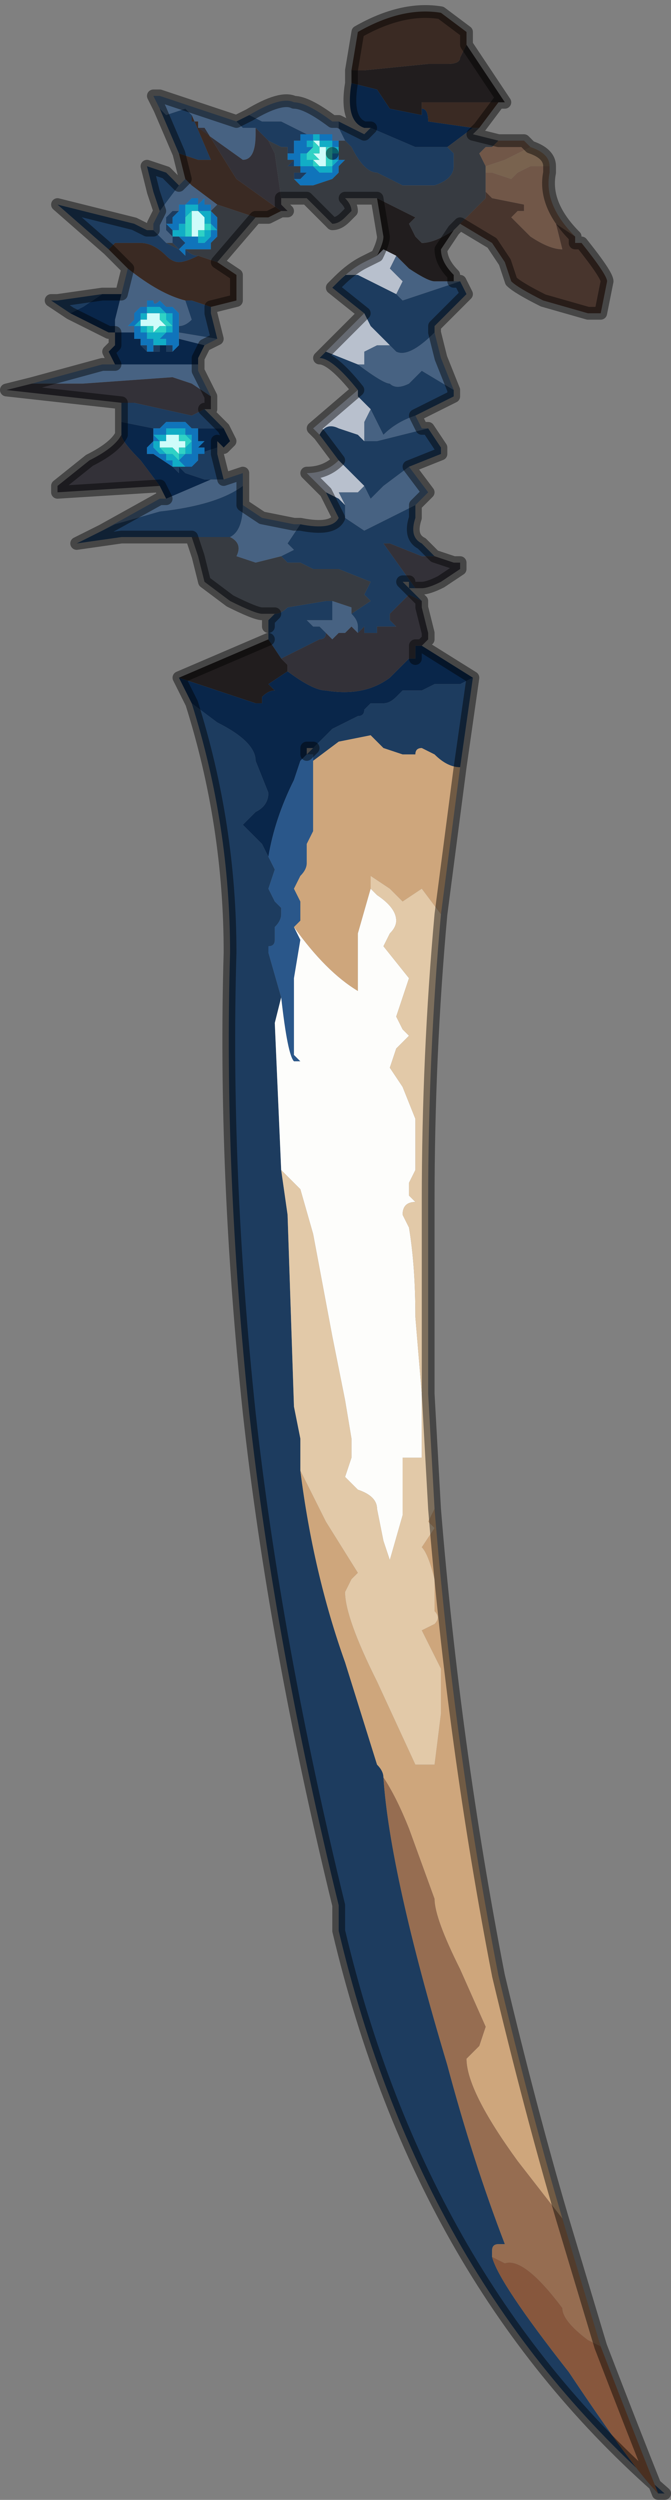 <?xml version="1.0" encoding="UTF-8" standalone="no"?>
<svg xmlns:xlink="http://www.w3.org/1999/xlink" height="19.55px" width="5.25px" xmlns="http://www.w3.org/2000/svg">
  <rect width="100%" height="100%" fill="#808080" stroke="none"/>
  <g transform="matrix(1.0, 0.0, 0.0, 1.0, 3.6, 11.2)">
    <path d="M-0.9 -10.1 L-0.95 -10.1 -0.95 -10.1 -1.0 -10.1 -1.0 -10.15 -1.05 -10.15 -1.05 -10.15 -1.1 -10.15 -1.1 -10.15 -1.15 -10.15 -1.15 -10.15 -1.15 -10.15 -1.2 -10.15 -1.4 -10.25 -1.55 -10.25 -1.65 -10.3 Q-1.4 -10.45 -1.3 -10.4 -1.2 -10.4 -1.0 -10.25 L-0.95 -10.25 -0.95 -10.2 -0.9 -10.1 M-0.2 -8.6 L-0.15 -8.4 -0.05 -8.15 -0.3 -8.3 -0.4 -8.2 Q-0.5 -8.15 -0.55 -8.2 -0.6 -8.2 -0.8 -8.35 L-0.75 -8.35 -0.75 -8.45 -0.65 -8.5 -0.55 -8.5 -0.5 -8.45 Q-0.4 -8.4 -0.2 -8.6 M-0.35 -7.95 L-0.3 -7.85 -0.25 -7.85 -0.65 -7.75 -0.75 -7.75 -0.75 -7.75 -0.75 -7.9 -0.7 -8.0 -0.6 -7.8 Q-0.5 -7.9 -0.35 -7.95 M-0.4 -7.55 L-0.25 -7.35 -0.35 -7.25 -0.75 -7.05 -0.9 -7.15 -0.9 -7.2 -0.9 -7.25 -0.9 -7.25 -0.95 -7.35 -0.8 -7.35 -0.75 -7.4 -0.7 -7.3 -0.6 -7.4 -0.4 -7.55 M-2.8 -7.05 L-2.35 -7.3 -2.3 -7.3 -1.95 -7.45 -1.85 -7.45 -1.7 -7.5 -1.7 -7.4 Q-1.9 -7.25 -2.35 -7.2 L-2.7 -7.1 -2.8 -7.05 M-3.35 -8.2 L-2.8 -8.35 -2.7 -8.35 -2.1 -8.35 -2.05 -8.35 -2.05 -8.3 -1.95 -8.1 -1.95 -8.1 -2.1 -8.2 -2.25 -8.25 -2.95 -8.2 -3.35 -8.2 M-2.65 -8.9 L-2.6 -9.1 Q-2.35 -8.9 -2.15 -8.85 L-2.1 -8.7 Q-2.15 -8.65 -2.2 -8.65 L-2.2 -8.7 -2.2 -8.75 -2.25 -8.8 -2.25 -8.8 -2.3 -8.8 -2.35 -8.85 -2.35 -8.8 -2.35 -8.85 Q-2.4 -8.8 -2.4 -8.85 L-2.4 -8.85 -2.45 -8.85 -2.45 -8.8 -2.5 -8.8 -2.5 -8.8 -2.55 -8.75 -2.55 -8.8 -2.55 -8.75 -2.55 -8.7 -2.6 -8.7 -2.55 -8.7 -2.6 -8.65 -2.6 -8.65 -2.55 -8.65 -2.55 -8.6 -2.7 -8.6 -2.7 -8.7 -2.65 -8.9 M-2.4 -9.4 L-2.4 -9.45 -2.35 -9.55 -2.2 -9.75 -2.15 -9.8 -2.1 -9.75 -1.9 -9.6 -1.95 -9.55 -1.95 -9.6 -1.95 -9.6 -2.0 -9.6 -2.0 -9.65 -2.05 -9.6 -2.05 -9.6 -2.05 -9.65 -2.1 -9.65 -2.1 -9.65 -2.15 -9.6 -2.15 -9.6 -2.2 -9.6 -2.2 -9.6 -2.2 -9.55 -2.25 -9.55 -2.25 -9.5 -2.25 -9.55 -2.3 -9.5 -2.3 -9.45 -2.3 -9.4 -2.3 -9.4 -2.25 -9.35 -2.25 -9.35 -2.2 -9.35 -2.2 -9.35 -2.25 -9.35 -2.25 -9.3 -2.3 -9.3 -2.3 -9.3 -2.4 -9.4 M-2.35 -10.35 L-2.4 -10.45 -2.35 -10.45 -1.75 -10.25 -1.7 -10.2 -1.6 -10.2 -1.6 -10.15 Q-1.6 -9.95 -1.7 -9.95 L-2.05 -10.2 -2.05 -10.25 -2.1 -10.25 -2.1 -10.3 -2.15 -10.35 -2.3 -10.3 -2.35 -10.35 M-0.5 -9.2 L-0.4 -9.1 Q-0.25 -9.0 -0.2 -9.0 L-0.1 -9.0 -0.05 -9.0 0.0 -9.0 -0.45 -8.85 -0.5 -8.9 -0.45 -9.0 Q-0.55 -9.1 -0.55 -9.1 L-0.5 -9.2 -0.5 -9.2 M-1.9 -8.55 L-2.0 -8.5 -2.2 -8.55 -2.2 -8.6 -1.9 -8.55 M-1.7 -7.25 L-1.55 -7.15 -1.3 -7.1 -1.25 -7.1 -1.35 -6.95 -1.3 -6.9 -1.4 -6.85 -1.4 -6.85 -1.6 -6.8 -1.75 -6.85 Q-1.7 -6.95 -1.8 -7.0 L-1.85 -7.0 -1.8 -7.0 Q-1.7 -7.05 -1.7 -7.25 M-0.85 -6.4 Q-0.8 -6.35 -0.8 -6.3 L-0.8 -6.25 -0.85 -6.3 -0.9 -6.25 -0.9 -6.25 -0.95 -6.25 -1.0 -6.2 -1.05 -6.25 -1.05 -6.25 -1.1 -6.3 -1.1 -6.3 -1.1 -6.3 -1.15 -6.3 -1.2 -6.35 -1.0 -6.35 -1.0 -6.5 -0.85 -6.45 -0.85 -6.4" fill="#476282" fill-rule="evenodd" stroke="none"/>
    <path d="M-0.1 -10.05 L-0.05 -10.0 -0.05 -9.9 Q-0.05 -9.8 -0.2 -9.75 L-0.45 -9.75 -0.65 -9.85 Q-0.75 -9.85 -0.85 -10.05 L-0.9 -10.1 -0.9 -10.1 -0.95 -10.2 -0.95 -10.25 -0.75 -10.15 -0.7 -10.2 -0.35 -10.05 -0.1 -10.05 -0.1 -10.05 M-1.3 -9.8 L-1.3 -9.85 -1.25 -9.85 -1.25 -9.9 -1.3 -9.9 -1.3 -9.9 -1.35 -9.9 -1.3 -9.95 -1.3 -9.95 -1.3 -9.95 -1.3 -9.9 -1.25 -9.9 -1.25 -9.9 -1.25 -9.9 -1.25 -9.85 -1.25 -9.85 -1.2 -9.85 -1.2 -9.85 -1.25 -9.8 -1.25 -9.8 -1.25 -9.8 -1.25 -9.8 -1.3 -9.8 -1.3 -9.8 M-1.3 -9.95 L-1.35 -9.95 -1.35 -10.05 -1.4 -10.05 -1.5 -10.1 -1.6 -10.2 -1.7 -10.2 -1.75 -10.25 -1.65 -10.3 -1.55 -10.25 -1.4 -10.25 -1.2 -10.15 -1.2 -10.15 -1.25 -10.15 -1.25 -10.1 -1.25 -10.1 -1.3 -10.1 -1.3 -10.05 -1.3 -10.0 -1.35 -10.0 -1.35 -9.95 -1.3 -9.95 M0.0 -9.0 L0.05 -8.9 -0.2 -8.65 -0.2 -8.6 Q-0.4 -8.4 -0.5 -8.45 L-0.55 -8.5 -0.7 -8.65 -0.75 -8.75 -1.0 -8.95 -0.95 -9.0 -0.9 -9.05 -0.8 -9.05 -0.5 -8.9 -0.45 -8.85 0.0 -9.0 M-0.05 -8.15 L-0.05 -8.1 -0.35 -7.95 Q-0.5 -7.9 -0.6 -7.8 L-0.7 -8.0 -0.8 -8.1 -0.8 -8.15 Q-1.0 -8.4 -1.1 -8.4 L-1.05 -8.45 -0.8 -8.35 -0.8 -8.35 Q-0.6 -8.2 -0.55 -8.2 -0.5 -8.15 -0.4 -8.2 L-0.3 -8.3 -0.05 -8.15 M-0.25 -7.85 L-0.15 -7.7 -0.15 -7.65 -0.4 -7.55 -0.6 -7.4 -0.7 -7.3 -0.75 -7.4 -0.95 -7.6 -0.95 -7.6 -1.1 -7.8 Q-1.05 -7.9 -0.95 -7.85 L-0.8 -7.8 -0.75 -7.75 -0.75 -7.75 -0.65 -7.75 -0.25 -7.85 M-0.35 -7.25 L-0.35 -7.15 Q-0.4 -7.0 -0.3 -6.95 L-0.2 -6.85 -0.3 -6.85 -0.55 -6.95 -0.6 -6.95 -0.35 -6.6 -0.4 -6.6 -0.3 -6.5 -0.4 -6.55 -0.55 -6.4 -0.55 -6.35 -0.5 -6.3 -0.65 -6.3 -0.65 -6.25 -0.7 -6.25 -0.7 -6.25 -0.75 -6.25 -0.75 -6.3 -0.8 -6.25 -0.8 -6.3 Q-0.8 -6.35 -0.85 -6.4 L-0.7 -6.5 -0.75 -6.55 -0.75 -6.55 -0.7 -6.65 -0.95 -6.75 -1.15 -6.75 -1.25 -6.8 -1.3 -6.8 -1.35 -6.8 -1.4 -6.85 -1.4 -6.85 -1.3 -6.9 -1.35 -6.95 -1.25 -7.1 Q-1.0 -7.05 -0.95 -7.15 L-1.05 -7.35 -1.05 -7.35 -0.95 -7.3 -0.9 -7.25 -0.9 -7.2 -0.9 -7.15 -0.75 -7.05 -0.35 -7.25 M0.1 -5.9 L0.0 -5.2 Q-0.1 -5.2 -0.2 -5.3 L-0.3 -5.35 Q-0.35 -5.35 -0.35 -5.3 L-0.45 -5.3 -0.6 -5.35 -0.7 -5.45 -0.95 -5.4 -1.15 -5.25 -1.15 -5.3 -1.2 -5.3 -1.15 -5.35 -1.0 -5.5 -0.8 -5.6 Q-0.75 -5.6 -0.75 -5.65 L-0.7 -5.7 -0.6 -5.7 Q-0.55 -5.7 -0.5 -5.75 L-0.45 -5.8 -0.3 -5.8 -0.2 -5.85 0.0 -5.85 0.1 -5.9 M1.55 8.3 L1.6 8.3 Q-0.3 6.65 -0.95 3.9 L-0.95 3.7 Q-1.45 1.65 -1.65 -0.15 -1.85 -2.05 -1.8 -3.75 -1.8 -4.75 -2.1 -5.7 L-1.9 -5.55 Q-1.6 -5.4 -1.6 -5.25 L-1.5 -5.0 Q-1.5 -4.9 -1.6 -4.85 L-1.7 -4.75 Q-1.65 -4.7 -1.55 -4.6 L-1.5 -4.5 -1.45 -4.4 -1.5 -4.25 -1.45 -4.15 -1.4 -4.1 -1.4 -4.05 Q-1.4 -4.0 -1.45 -3.95 L-1.45 -3.85 Q-1.45 -3.8 -1.5 -3.8 L-1.5 -3.75 -1.4 -3.4 -1.4 -3.4 -1.45 -3.2 -1.4 -2.05 -1.35 -1.7 -1.3 -0.2 -1.25 0.05 -1.25 0.3 Q-1.15 1.1 -0.9 1.8 L-0.65 2.6 Q-0.6 2.65 -0.6 2.7 -0.55 3.45 -0.1 4.95 0.1 5.7 0.35 6.35 L0.3 6.35 Q0.25 6.35 0.25 6.4 L0.25 6.45 Q0.3 6.65 0.85 7.35 1.35 8.1 1.55 8.3 M-1.5 -6.2 L-1.5 -6.25 -1.5 -6.3 -1.5 -6.3 -1.5 -6.35 -1.45 -6.4 Q-1.4 -6.4 -1.35 -6.45 L-1.05 -6.5 -1.0 -6.5 -1.0 -6.35 -1.2 -6.35 -1.15 -6.3 -1.1 -6.3 -1.1 -6.3 -1.1 -6.3 -1.05 -6.25 -1.05 -6.25 Q-1.05 -6.2 -1.1 -6.2 -1.2 -6.15 -1.4 -6.05 L-1.4 -6.05 -1.5 -6.2 M-2.1 -7.0 L-2.15 -7.0 -2.65 -7.0 -3.0 -6.95 -2.8 -7.05 -2.7 -7.1 -2.35 -7.2 Q-1.9 -7.25 -1.7 -7.4 L-1.7 -7.25 -1.7 -7.25 Q-1.7 -7.05 -1.8 -7.0 L-1.85 -7.0 -2.1 -7.0 M-2.65 -7.9 L-2.65 -8.05 -2.55 -8.05 -2.1 -7.95 -2.0 -8.0 -1.85 -7.85 -2.0 -7.85 -2.05 -7.85 -2.05 -7.85 -2.1 -7.85 -2.1 -7.85 -2.15 -7.9 -2.2 -7.9 -2.2 -7.85 -2.2 -7.9 -2.25 -7.9 -2.25 -7.9 -2.3 -7.9 -2.3 -7.9 -2.35 -7.85 -2.35 -7.85 -2.35 -7.85 -2.4 -7.85 -2.65 -7.9 M-3.05 -8.75 L-3.2 -8.85 -3.15 -8.85 -2.8 -8.9 -2.95 -8.8 -3.05 -8.75 M-2.75 -9.25 L-3.15 -9.6 -2.55 -9.45 -2.45 -9.4 -2.4 -9.4 -2.4 -9.4 -2.3 -9.3 -2.3 -9.3 -2.2 -9.25 -2.2 -9.25 -2.2 -9.25 -2.25 -9.3 -2.25 -9.3 -2.25 -9.35 -2.2 -9.35 -2.2 -9.35 -2.25 -9.35 -2.25 -9.35 -2.3 -9.4 -2.3 -9.4 -2.3 -9.4 -2.3 -9.45 -2.3 -9.5 -2.25 -9.55 -2.25 -9.5 -2.25 -9.55 -2.2 -9.55 -2.25 -9.5 -2.25 -9.5 -2.25 -9.45 -2.3 -9.45 -2.3 -9.45 -2.25 -9.4 -2.3 -9.4 -2.25 -9.4 -2.25 -9.4 -2.25 -9.4 -2.25 -9.35 -2.2 -9.35 -2.2 -9.35 -2.2 -9.35 -2.15 -9.3 -2.2 -9.3 -2.15 -9.3 -2.15 -9.3 -2.2 -9.25 -2.25 -9.25 -2.2 -9.25 -2.2 -9.25 -2.15 -9.2 -2.15 -9.25 Q-2.1 -9.2 -2.05 -9.2 -2.15 -9.15 -2.2 -9.15 -2.25 -9.15 -2.3 -9.2 -2.4 -9.3 -2.5 -9.3 L-2.7 -9.3 -2.75 -9.25 M-2.35 -9.55 L-2.4 -9.7 -2.45 -9.9 -2.3 -9.85 -2.2 -9.75 -2.35 -9.55 M-2.2 -10.0 L-2.35 -10.35 -2.3 -10.3 -2.15 -10.35 -2.1 -10.3 -1.95 -9.95 -2.05 -9.95 -2.2 -10.0 M-1.95 -8.8 L-1.95 -8.75 -1.9 -8.55 -1.9 -8.55 -2.2 -8.6 -2.2 -8.65 Q-2.15 -8.65 -2.1 -8.7 L-2.15 -8.85 -2.1 -8.85 -1.95 -8.8 M-1.9 -7.7 L-1.9 -7.65 -1.85 -7.45 -1.95 -7.45 -2.0 -7.45 -2.15 -7.5 -2.2 -7.55 -2.2 -7.55 -2.15 -7.55 -2.15 -7.55 -2.15 -7.55 -2.1 -7.55 -2.1 -7.55 -2.05 -7.6 -2.05 -7.65 -1.9 -7.7 M-2.25 -7.55 L-2.25 -7.55 -2.2 -7.55 -2.2 -7.5 -2.25 -7.55 M-2.25 -9.3 L-2.25 -9.3 M-2.25 -8.45 L-2.3 -8.45 -2.3 -8.5 -2.35 -8.5 -2.35 -8.45 -2.4 -8.45 -2.4 -8.45 -2.45 -8.45 -2.45 -8.45 -2.5 -8.5 -2.5 -8.5 -2.5 -8.55 -2.5 -8.5 -2.5 -8.5 -2.45 -8.5 -2.45 -8.45 -2.45 -8.45 -2.4 -8.45 -2.4 -8.45 -2.4 -8.45 -2.4 -8.5 -2.4 -8.5 -2.35 -8.5 -2.35 -8.5 -2.3 -8.5 -2.3 -8.5 -2.3 -8.5 -2.25 -8.5 -2.25 -8.5 -2.25 -8.45 -2.25 -8.45 -2.3 -8.45 -2.25 -8.45 M-0.4 -6.6 L-0.4 -6.6 -0.4 -6.6 -0.4 -6.65 -0.45 -6.65 -0.4 -6.6" fill="#1d3c5f" fill-rule="evenodd" stroke="none"/>
    <path d="M0.05 -10.85 L0.0 -10.75 Q0.0 -10.7 -0.1 -10.7 L-0.25 -10.7 -0.75 -10.65 -0.85 -10.65 -0.8 -10.95 Q-0.45 -11.15 -0.15 -11.1 L0.05 -10.95 0.05 -10.85 M-0.3 -10.35 L-0.3 -10.4 0.3 -10.4 0.15 -10.2 0.1 -10.2 -0.25 -10.25 Q-0.25 -10.35 -0.3 -10.35 M-2.6 -9.1 L-2.75 -9.25 -2.7 -9.3 -2.5 -9.3 Q-2.4 -9.3 -2.3 -9.2 -2.25 -9.15 -2.2 -9.15 -2.15 -9.15 -2.05 -9.2 L-1.9 -9.15 -1.75 -9.05 -1.75 -8.85 -1.95 -8.8 -2.1 -8.85 -2.15 -8.85 Q-2.35 -8.9 -2.6 -9.1 M-2.15 -9.8 L-2.2 -10.0 -2.05 -9.95 -1.95 -9.95 -2.1 -10.3 -2.1 -10.25 -2.05 -10.25 -2.05 -10.2 -2.0 -10.2 -1.75 -9.8 -1.4 -9.55 -1.5 -9.5 -1.5 -9.5 -1.6 -9.5 -1.9 -9.6 -2.1 -9.75 -2.15 -9.8" fill="#3a2a23" fill-rule="evenodd" stroke="none"/>
    <path d="M-0.85 -10.65 L-0.75 -10.65 -0.25 -10.7 -0.1 -10.7 Q0.0 -10.7 0.0 -10.75 L0.05 -10.85 0.15 -10.7 0.35 -10.4 0.3 -10.4 -0.3 -10.4 -0.3 -10.35 -0.3 -10.3 -0.55 -10.35 -0.65 -10.5 -0.85 -10.55 -0.85 -10.65 M-0.65 -9.65 L-0.35 -9.5 -0.4 -9.45 -0.35 -9.35 -0.3 -9.3 Q-0.2 -9.3 -0.05 -9.4 L-0.15 -9.25 Q-0.15 -9.15 -0.05 -9.05 L-0.05 -9.0 -0.1 -9.0 -0.2 -9.0 Q-0.25 -9.0 -0.4 -9.1 L-0.5 -9.2 -0.6 -9.25 -0.65 -9.2 Q-0.6 -9.3 -0.6 -9.35 L-0.65 -9.65 M-2.2 -5.9 L-2.2 -5.9 -1.5 -6.2 -1.4 -6.05 -1.35 -6.0 -1.35 -5.95 -1.5 -5.85 -1.45 -5.8 -1.45 -5.8 Q-1.5 -5.8 -1.55 -5.75 L-1.55 -5.7 -1.6 -5.7 -1.9 -5.8 -2.2 -5.9" fill="#211d1e" fill-rule="evenodd" stroke="none"/>
    <path d="M-0.85 -10.55 L-0.65 -10.5 -0.55 -10.35 -0.3 -10.3 -0.3 -10.35 Q-0.25 -10.35 -0.25 -10.25 L0.1 -10.2 -0.1 -10.05 -0.1 -10.05 -0.35 -10.05 -0.7 -10.2 Q-0.75 -10.2 -0.75 -10.2 -0.9 -10.25 -0.85 -10.55 M-0.3 -6.15 L0.1 -5.9 0.1 -5.9 0.0 -5.85 -0.2 -5.85 -0.3 -5.8 -0.45 -5.8 -0.5 -5.75 Q-0.55 -5.7 -0.6 -5.7 L-0.7 -5.7 -0.75 -5.65 Q-0.75 -5.6 -0.8 -5.6 L-1.0 -5.5 -1.15 -5.35 -1.2 -5.35 -1.2 -5.3 -1.25 -5.25 -1.3 -5.1 Q-1.45 -4.8 -1.5 -4.5 L-1.55 -4.6 Q-1.65 -4.7 -1.7 -4.75 L-1.6 -4.85 Q-1.5 -4.9 -1.5 -5.0 L-1.6 -5.25 Q-1.6 -5.4 -1.9 -5.55 L-2.1 -5.7 -2.2 -5.9 -1.9 -5.8 -1.6 -5.7 -1.55 -5.7 -1.55 -5.75 Q-1.5 -5.8 -1.45 -5.8 L-1.45 -5.8 -1.5 -5.85 -1.35 -5.95 -1.35 -5.95 Q-1.15 -5.8 -1.05 -5.8 -0.75 -5.75 -0.55 -5.9 L-0.4 -6.05 -0.35 -6.05 Q-0.35 -6.1 -0.35 -6.15 L-0.3 -6.15 M-2.3 -7.3 L-2.35 -7.4 -2.5 -7.6 Q-2.65 -7.75 -2.65 -7.8 L-2.65 -7.9 -2.4 -7.85 -2.4 -7.8 -2.4 -7.75 -2.4 -7.75 -2.45 -7.7 -2.45 -7.65 -2.4 -7.65 -2.45 -7.65 -2.4 -7.65 -2.4 -7.65 -2.25 -7.55 -2.25 -7.55 -2.2 -7.5 -2.2 -7.55 -2.15 -7.5 -2.0 -7.45 -1.95 -7.45 -2.3 -7.3 M-2.7 -8.35 L-2.75 -8.45 -2.7 -8.5 -2.7 -8.6 -2.7 -8.6 -2.75 -8.6 -3.05 -8.75 -2.95 -8.8 -2.8 -8.9 -2.65 -8.9 -2.7 -8.7 -2.7 -8.6 -2.55 -8.6 -2.6 -8.6 -2.55 -8.6 -2.55 -8.55 -2.5 -8.55 -2.5 -8.5 -2.5 -8.5 -2.45 -8.45 -2.45 -8.45 -2.4 -8.45 -2.4 -8.45 -2.35 -8.45 -2.35 -8.5 -2.3 -8.5 -2.3 -8.45 -2.25 -8.45 -2.25 -8.45 -2.25 -8.45 -2.2 -8.5 -2.2 -8.55 -2.0 -8.5 -2.0 -8.5 -2.05 -8.4 -2.05 -8.35 -2.1 -8.35 -2.7 -8.35 M-1.85 -7.85 L-1.8 -7.75 -1.85 -7.7 -1.9 -7.75 -1.9 -7.7 -2.05 -7.65 -2.0 -7.65 -2.0 -7.7 -2.05 -7.7 -2.0 -7.75 -2.0 -7.75 -2.05 -7.75 -2.05 -7.8 -2.05 -7.85 -2.05 -7.85 -2.0 -7.85 -1.85 -7.85 M-2.35 -8.5 L-2.35 -8.5 M-2.4 -8.45 L-2.4 -8.45 M-2.2 -7.55 L-2.2 -7.55" fill="#09264a" fill-rule="evenodd" stroke="none"/>
    <path d="M-1.5 -10.1 L-1.45 -10.0 -1.4 -9.65 -1.4 -9.6 -1.35 -9.55 -1.4 -9.55 -1.4 -9.55 -1.75 -9.8 -2.0 -10.2 -2.05 -10.2 -1.7 -9.95 Q-1.6 -9.95 -1.6 -10.15 L-1.6 -10.2 -1.5 -10.1 M-0.2 -6.85 L-0.05 -6.8 0.0 -6.8 0.0 -6.75 -0.15 -6.65 Q-0.25 -6.6 -0.3 -6.6 L-0.35 -6.6 -0.6 -6.95 -0.55 -6.95 -0.3 -6.85 -0.2 -6.85 M-0.3 -6.5 L-0.3 -6.45 -0.25 -6.25 -0.25 -6.2 -0.3 -6.15 -0.35 -6.15 Q-0.35 -6.1 -0.35 -6.05 L-0.4 -6.05 -0.55 -5.9 Q-0.75 -5.75 -1.05 -5.8 -1.15 -5.8 -1.35 -5.95 L-1.35 -5.95 -1.35 -6.0 -1.4 -6.05 -1.4 -6.05 Q-1.2 -6.15 -1.1 -6.2 -1.05 -6.2 -1.05 -6.25 L-1.0 -6.2 -0.95 -6.25 -0.9 -6.25 -0.9 -6.25 -0.85 -6.3 -0.8 -6.25 -0.75 -6.3 -0.75 -6.25 -0.7 -6.25 -0.7 -6.25 -0.65 -6.25 -0.65 -6.3 -0.5 -6.3 -0.55 -6.35 -0.55 -6.4 -0.4 -6.55 -0.3 -6.5 M-2.35 -7.4 L-3.15 -7.35 -3.15 -7.4 -2.9 -7.6 Q-2.7 -7.7 -2.65 -7.8 -2.65 -7.75 -2.5 -7.6 L-2.35 -7.4 M-2.65 -8.05 L-3.55 -8.15 -3.35 -8.2 -2.95 -8.2 -2.25 -8.25 -2.1 -8.2 -1.95 -8.1 -1.95 -8.0 -2.0 -8.0 -2.0 -8.0 -2.1 -7.95 -2.55 -8.05 -2.65 -8.05" fill="#333138" fill-rule="evenodd" stroke="none"/>
    <path d="M-0.95 -10.1 L-0.95 -10.05 -0.95 -10.0 -0.95 -10.0 -0.95 -9.95 -0.9 -9.95 -0.9 -9.95 -0.95 -9.95 -0.9 -9.95 -0.95 -9.9 -0.95 -9.85 -1.0 -9.8 -1.0 -9.8 -1.15 -9.75 -1.15 -9.75 -1.2 -9.75 -1.2 -9.75 -1.25 -9.75 -1.25 -9.75 -1.3 -9.8 -1.3 -9.8 -1.3 -9.8 -1.25 -9.8 -1.25 -9.8 -1.25 -9.8 -1.25 -9.8 -1.2 -9.85 -1.2 -9.85 -1.25 -9.85 -1.25 -9.85 -1.25 -9.9 -1.2 -9.9 -1.2 -9.9 -1.2 -9.9 -1.15 -9.9 -1.15 -9.9 -1.15 -9.9 -1.1 -9.85 -1.1 -9.85 -1.05 -9.85 -1.05 -9.85 -1.0 -9.85 -1.0 -9.9 -0.95 -9.95 -1.0 -9.95 -0.95 -9.95 -1.0 -9.95 -1.0 -10.0 -0.95 -10.0 -0.95 -10.05 -1.0 -10.05 -1.0 -10.1 -1.05 -10.1 -1.05 -10.1 -1.1 -10.1 -1.1 -10.1 -1.1 -10.15 -1.15 -10.15 -1.15 -10.1 Q-1.2 -10.1 -1.2 -10.1 L-1.2 -10.05 -1.15 -10.05 -1.15 -10.05 -1.2 -10.0 -1.2 -10.0 -1.25 -10.0 -1.25 -10.0 -1.25 -9.95 -1.25 -9.9 -1.3 -9.9 -1.3 -9.95 -1.3 -9.95 -1.3 -9.95 -1.35 -9.9 -1.3 -9.95 -1.35 -9.95 -1.35 -10.0 -1.3 -10.0 -1.3 -10.05 -1.3 -10.1 -1.25 -10.1 -1.25 -10.1 -1.25 -10.15 -1.2 -10.15 -1.2 -10.15 -1.15 -10.15 -1.15 -10.15 -1.15 -10.15 -1.1 -10.15 -1.1 -10.15 -1.05 -10.15 -1.05 -10.15 -1.0 -10.15 -1.0 -10.1 -0.95 -10.1 -0.95 -10.1 M-1.0 -10.0 L-1.0 -10.0 M-2.2 -9.55 L-2.2 -9.6 -2.2 -9.6 -2.15 -9.6 -2.15 -9.6 -2.1 -9.65 -2.1 -9.65 -2.05 -9.65 -2.05 -9.6 -2.05 -9.6 -2.0 -9.65 -2.0 -9.6 -1.95 -9.6 -1.95 -9.6 -1.95 -9.55 -1.95 -9.55 -1.9 -9.5 -1.9 -9.5 -1.9 -9.45 -1.9 -9.4 -1.9 -9.45 -1.9 -9.35 -1.9 -9.35 -1.95 -9.3 -1.95 -9.25 -2.0 -9.25 -2.1 -9.25 -2.15 -9.25 -2.15 -9.2 -2.2 -9.25 -2.2 -9.25 -2.25 -9.25 -2.2 -9.25 -2.25 -9.3 -2.25 -9.3 -2.25 -9.3 -2.2 -9.25 -2.2 -9.25 -2.2 -9.25 -2.15 -9.3 -2.15 -9.3 -2.2 -9.3 -2.15 -9.3 -2.2 -9.35 -2.2 -9.35 -2.15 -9.35 -2.15 -9.35 -2.15 -9.35 -2.1 -9.35 -2.1 -9.35 -2.05 -9.35 -2.05 -9.3 -2.0 -9.3 -1.95 -9.35 -1.95 -9.35 -1.95 -9.4 -1.9 -9.4 -1.95 -9.45 -1.95 -9.45 -1.95 -9.55 -1.95 -9.55 -2.0 -9.55 -2.05 -9.55 -2.05 -9.6 -2.05 -9.6 -2.05 -9.6 -2.1 -9.6 -2.15 -9.6 -2.15 -9.55 -2.15 -9.5 -2.15 -9.5 -2.15 -9.45 -2.15 -9.45 -2.2 -9.45 -2.2 -9.45 -2.2 -9.4 -2.25 -9.4 -2.3 -9.45 -2.3 -9.45 -2.25 -9.45 -2.25 -9.5 -2.25 -9.5 -2.2 -9.55 M-2.05 -7.85 L-2.05 -7.8 -2.05 -7.75 -2.0 -7.75 -2.0 -7.75 -2.05 -7.7 -2.0 -7.7 -2.0 -7.65 -2.05 -7.65 -2.05 -7.6 -2.1 -7.55 -2.1 -7.55 -2.15 -7.55 -2.15 -7.55 -2.15 -7.55 -2.2 -7.6 -2.2 -7.6 -2.15 -7.65 -2.15 -7.65 -2.15 -7.65 -2.1 -7.65 -2.1 -7.7 -2.1 -7.7 -2.1 -7.75 -2.1 -7.75 -2.1 -7.8 -2.15 -7.8 -2.15 -7.85 -2.25 -7.85 -2.25 -7.85 -2.3 -7.85 -2.3 -7.8 -2.35 -7.8 -2.4 -7.8 -2.4 -7.8 -2.35 -7.75 -2.4 -7.75 -2.4 -7.7 -2.35 -7.65 -2.35 -7.65 -2.3 -7.65 -2.3 -7.65 -2.3 -7.6 -2.3 -7.6 -2.25 -7.6 -2.25 -7.55 -2.25 -7.55 -2.25 -7.55 -2.4 -7.65 -2.4 -7.65 -2.45 -7.65 -2.4 -7.65 -2.45 -7.65 -2.45 -7.7 -2.4 -7.75 -2.4 -7.75 -2.4 -7.8 -2.4 -7.85 -2.35 -7.85 -2.35 -7.85 -2.35 -7.85 -2.3 -7.9 -2.3 -7.9 -2.25 -7.9 -2.25 -7.9 -2.2 -7.9 -2.2 -7.85 -2.2 -7.9 -2.15 -7.9 -2.1 -7.85 -2.1 -7.85 -2.05 -7.85 M-2.25 -7.55 L-2.25 -7.55 M-2.3 -7.65 L-2.3 -7.65 M-2.15 -7.65 L-2.15 -7.65 M-2.3 -9.4 L-2.3 -9.4 -2.25 -9.4 -2.25 -9.4 -2.25 -9.4 -2.3 -9.4 M-2.55 -8.6 L-2.55 -8.65 -2.6 -8.65 -2.6 -8.65 -2.55 -8.7 -2.6 -8.7 -2.55 -8.7 -2.55 -8.75 -2.55 -8.8 -2.55 -8.75 -2.5 -8.8 -2.5 -8.8 -2.45 -8.8 -2.45 -8.85 -2.4 -8.85 -2.4 -8.85 Q-2.4 -8.8 -2.35 -8.85 L-2.35 -8.8 -2.35 -8.85 -2.3 -8.8 -2.25 -8.8 -2.25 -8.8 -2.2 -8.75 -2.2 -8.7 -2.2 -8.65 -2.2 -8.6 -2.2 -8.55 -2.2 -8.5 -2.25 -8.45 -2.25 -8.45 -2.25 -8.45 -2.3 -8.45 -2.25 -8.45 -2.25 -8.45 -2.25 -8.5 -2.25 -8.5 -2.3 -8.5 -2.3 -8.5 -2.3 -8.55 -2.35 -8.55 -2.3 -8.6 -2.3 -8.6 -2.3 -8.6 -2.25 -8.6 -2.25 -8.65 -2.25 -8.65 -2.25 -8.7 -2.25 -8.75 -2.25 -8.75 -2.3 -8.75 -2.3 -8.75 -2.35 -8.8 -2.35 -8.8 -2.4 -8.8 -2.4 -8.8 -2.45 -8.8 -2.45 -8.75 -2.5 -8.75 -2.5 -8.7 -2.55 -8.65 -2.5 -8.65 -2.5 -8.6 -2.5 -8.6 -2.45 -8.6 -2.45 -8.6 -2.45 -8.6 -2.45 -8.55 -2.4 -8.55 -2.4 -8.55 -2.4 -8.5 -2.4 -8.5 -2.4 -8.45 -2.4 -8.45 -2.4 -8.45 -2.4 -8.45 -2.45 -8.45 -2.45 -8.45 -2.45 -8.5 -2.5 -8.5 -2.5 -8.5 -2.5 -8.55 -2.55 -8.55 -2.55 -8.6 -2.6 -8.6 -2.55 -8.6 M-2.3 -8.6 L-2.3 -8.6" fill="#1074bb" fill-rule="evenodd" stroke="none"/>
    <path d="M-1.25 -9.9 L-1.25 -9.9 -1.25 -9.95 -1.25 -10.0 -1.25 -10.0 -1.2 -10.0 -1.2 -10.0 -1.15 -10.05 -1.15 -10.05 -1.2 -10.05 -1.2 -10.1 Q-1.2 -10.1 -1.15 -10.1 L-1.15 -10.15 -1.1 -10.15 -1.1 -10.1 -1.1 -10.1 -1.05 -10.1 -1.05 -10.1 -1.0 -10.1 -1.0 -10.05 -0.95 -10.05 -0.95 -10.0 -1.0 -10.0 -1.0 -10.0 -1.0 -9.95 -0.95 -9.95 -1.0 -9.95 -0.95 -9.95 -1.0 -9.9 -1.0 -9.85 -1.05 -9.85 -1.05 -9.85 -1.1 -9.85 -1.1 -9.85 -1.15 -9.9 -1.15 -9.9 -1.15 -9.9 -1.2 -9.9 -1.2 -9.9 -1.2 -9.9 -1.25 -9.9 -1.25 -9.85 -1.25 -9.9 -1.25 -9.9 -1.25 -9.9 -1.3 -9.9 -1.25 -9.9 M-1.05 -10.05 L-1.05 -10.05 -1.05 -10.05 -1.1 -10.05 -1.1 -10.1 -1.15 -10.1 -1.15 -10.05 -1.15 -10.05 -1.2 -10.0 -1.2 -10.0 -1.2 -9.95 -1.15 -9.95 -1.15 -9.9 -1.15 -9.9 -1.1 -9.9 -1.1 -9.9 -1.05 -9.9 -1.05 -9.9 -1.05 -9.9 -1.05 -9.9 -1.0 -9.9 -1.0 -9.95 -1.0 -9.95 -1.0 -10.0 -1.0 -10.05 -1.05 -10.05 -1.05 -10.05 M-2.15 -9.5 L-2.15 -9.5 -2.15 -9.55 -2.15 -9.6 -2.1 -9.6 -2.05 -9.6 -2.05 -9.6 -2.05 -9.6 -2.05 -9.55 -2.0 -9.55 -1.95 -9.55 -1.95 -9.55 -1.95 -9.45 -1.95 -9.45 -1.9 -9.4 -1.95 -9.4 -1.95 -9.35 -1.95 -9.35 -2.0 -9.3 -2.05 -9.3 -2.05 -9.35 -2.1 -9.35 -2.1 -9.35 -2.1 -9.35 -2.05 -9.35 -2.05 -9.35 -2.0 -9.35 -2.0 -9.35 -2.0 -9.35 -2.0 -9.4 -1.95 -9.4 -2.0 -9.4 -1.95 -9.4 -1.95 -9.45 -1.95 -9.45 -2.0 -9.45 -2.0 -9.5 -2.0 -9.5 -2.0 -9.5 -2.05 -9.55 -2.05 -9.55 -2.1 -9.55 -2.1 -9.55 -2.15 -9.5 -2.15 -9.45 -2.15 -9.4 -2.15 -9.35 -2.1 -9.35 -2.15 -9.35 -2.15 -9.35 -2.15 -9.35 -2.2 -9.35 -2.2 -9.35 -2.2 -9.35 -2.2 -9.35 -2.25 -9.35 -2.25 -9.4 -2.2 -9.4 -2.2 -9.45 -2.2 -9.45 -2.15 -9.45 -2.15 -9.45 -2.15 -9.5 M-2.25 -7.55 L-2.25 -7.55 -2.25 -7.6 -2.3 -7.6 -2.3 -7.6 -2.3 -7.65 -2.3 -7.65 -2.35 -7.65 -2.35 -7.65 -2.4 -7.7 -2.4 -7.75 -2.35 -7.75 -2.4 -7.8 -2.4 -7.8 -2.35 -7.8 -2.3 -7.8 -2.3 -7.85 -2.25 -7.85 -2.25 -7.85 -2.15 -7.85 -2.15 -7.8 -2.1 -7.8 -2.1 -7.75 -2.1 -7.75 -2.1 -7.7 -2.1 -7.7 -2.1 -7.65 -2.15 -7.65 -2.15 -7.65 -2.15 -7.65 -2.2 -7.6 -2.2 -7.6 -2.15 -7.55 -2.15 -7.55 -2.15 -7.55 -2.2 -7.55 -2.2 -7.55 -2.2 -7.55 -2.25 -7.55 M-2.3 -8.6 L-2.3 -8.65 -2.25 -8.65 -2.25 -8.65 -2.3 -8.7 -2.3 -8.7 -2.25 -8.7 -2.25 -8.7 -2.3 -8.7 -2.3 -8.75 -2.3 -8.75 -2.35 -8.75 -2.35 -8.8 -2.35 -8.75 -2.4 -8.75 -2.4 -8.75 -2.45 -8.75 -2.4 -8.75 -2.45 -8.75 -2.45 -8.75 -2.45 -8.7 -2.5 -8.7 -2.5 -8.65 -2.55 -8.65 -2.5 -8.7 -2.5 -8.75 -2.45 -8.75 -2.45 -8.8 -2.4 -8.8 -2.4 -8.8 -2.35 -8.8 -2.35 -8.8 -2.3 -8.75 -2.3 -8.75 -2.25 -8.75 -2.25 -8.75 -2.25 -8.7 -2.25 -8.65 -2.25 -8.65 -2.25 -8.6 -2.3 -8.6 -2.3 -8.6 -2.3 -8.6 -2.35 -8.55 -2.3 -8.55 -2.3 -8.5 -2.3 -8.5 -2.35 -8.5 -2.35 -8.5 -2.35 -8.5 -2.4 -8.5 -2.4 -8.55 -2.4 -8.55 -2.45 -8.55 -2.45 -8.6 -2.45 -8.6 -2.45 -8.6 -2.5 -8.6 -2.5 -8.6 -2.5 -8.65 -2.5 -8.65 -2.45 -8.65 -2.45 -8.6 -2.45 -8.6 -2.45 -8.6 -2.4 -8.6 -2.35 -8.6 -2.35 -8.6 -2.3 -8.6 M-2.15 -7.65 L-2.15 -7.7 -2.1 -7.75 -2.1 -7.75 -2.15 -7.75 -2.1 -7.75 -2.1 -7.75 -2.15 -7.8 -2.15 -7.8 -2.15 -7.8 -2.2 -7.8 -2.2 -7.8 -2.2 -7.8 -2.25 -7.8 -2.25 -7.8 -2.3 -7.8 -2.3 -7.8 -2.3 -7.75 -2.35 -7.75 -2.35 -7.7 -2.35 -7.7 -2.3 -7.65 -2.3 -7.65 -2.3 -7.65 -2.25 -7.65 -2.25 -7.65 -2.2 -7.6 -2.2 -7.65 -2.15 -7.65 -2.15 -7.65" fill="#11adc6" fill-rule="evenodd" stroke="none"/>
    <path d="M-1.15 -10.1 L-1.1 -10.1 -1.1 -10.05 -1.05 -10.05 -1.05 -10.05 -1.05 -10.05 -1.05 -10.05 -1.05 -10.0 -1.05 -9.95 -1.05 -9.9 -1.1 -9.9 -1.1 -9.9 -1.15 -9.95 -1.1 -9.95 -1.15 -10.0 -1.15 -10.0 -1.1 -10.0 -1.1 -10.05 -1.15 -10.1 M-2.1 -9.55 L-2.05 -9.55 -2.05 -9.55 -2.0 -9.5 -2.0 -9.5 -2.0 -9.45 -2.0 -9.4 -2.0 -9.4 -2.05 -9.4 -2.05 -9.35 -2.1 -9.35 -2.1 -9.4 -2.1 -9.45 -2.1 -9.45 -2.1 -9.5 -2.1 -9.55 M-2.5 -8.65 L-2.5 -8.7 -2.45 -8.7 -2.45 -8.75 -2.45 -8.75 -2.4 -8.75 -2.4 -8.75 -2.4 -8.75 -2.35 -8.75 -2.35 -8.7 -2.35 -8.7 -2.3 -8.65 -2.3 -8.65 -2.35 -8.65 -2.35 -8.65 -2.4 -8.6 -2.4 -8.65 -2.4 -8.65 -2.45 -8.65 -2.45 -8.65 -2.5 -8.65 M-2.3 -7.8 L-2.25 -7.8 -2.25 -7.8 -2.25 -7.8 -2.2 -7.8 -2.2 -7.75 -2.15 -7.75 -2.15 -7.7 -2.2 -7.7 -2.2 -7.65 -2.25 -7.7 -2.25 -7.7 -2.25 -7.7 -2.3 -7.7 -2.3 -7.7 -2.35 -7.7 -2.35 -7.75 -2.3 -7.75 -2.3 -7.8 -2.3 -7.8" fill="#cefcfa" fill-rule="evenodd" stroke="none"/>
    <path d="M-1.05 -10.05 L-1.05 -10.05 -1.0 -10.05 -1.0 -10.0 -1.0 -9.95 -1.0 -9.95 -1.0 -9.9 -1.05 -9.9 -1.05 -9.9 -1.05 -9.9 -1.05 -9.9 -1.1 -9.9 -1.1 -9.9 -1.15 -9.9 -1.15 -9.9 -1.15 -9.95 -1.2 -9.95 -1.2 -10.0 -1.2 -10.0 -1.15 -10.05 -1.15 -10.05 -1.15 -10.1 -1.1 -10.05 -1.1 -10.0 -1.15 -10.0 -1.15 -10.0 -1.1 -9.95 -1.15 -9.95 -1.1 -9.9 -1.1 -9.9 -1.05 -9.9 -1.05 -9.95 -1.05 -10.0 -1.05 -10.05 -1.05 -10.05 M-2.15 -9.5 L-2.1 -9.55 -2.1 -9.55 -2.1 -9.5 -2.1 -9.45 -2.1 -9.45 -2.1 -9.4 -2.1 -9.35 -2.05 -9.35 -2.05 -9.4 -2.0 -9.4 -2.0 -9.4 -2.0 -9.45 -2.0 -9.5 -2.0 -9.5 -2.0 -9.45 -1.95 -9.45 -1.95 -9.45 -1.95 -9.4 -2.0 -9.4 -1.95 -9.4 -2.0 -9.4 -2.0 -9.35 -2.0 -9.35 -2.0 -9.35 -2.05 -9.35 -2.05 -9.35 -2.1 -9.35 -2.1 -9.35 -2.15 -9.35 -2.15 -9.4 -2.15 -9.45 -2.15 -9.5 M-2.3 -7.65 L-2.3 -7.65 -2.3 -7.65 -2.35 -7.7 -2.35 -7.7 -2.3 -7.7 -2.3 -7.7 -2.25 -7.7 -2.25 -7.7 -2.25 -7.7 -2.2 -7.65 -2.2 -7.7 -2.15 -7.7 -2.15 -7.75 -2.2 -7.75 -2.2 -7.8 -2.25 -7.8 -2.25 -7.8 -2.25 -7.8 -2.3 -7.8 -2.25 -7.8 -2.25 -7.8 -2.2 -7.8 -2.2 -7.8 -2.2 -7.8 -2.15 -7.8 -2.15 -7.8 -2.15 -7.8 -2.1 -7.75 -2.1 -7.75 -2.15 -7.75 -2.1 -7.75 -2.1 -7.75 -2.15 -7.7 -2.15 -7.65 -2.15 -7.65 -2.2 -7.65 -2.2 -7.6 -2.25 -7.65 -2.25 -7.65 -2.3 -7.65 -2.3 -7.65 M-2.15 -7.65 L-2.15 -7.65 M-2.4 -8.75 L-2.45 -8.75 -2.4 -8.75 -2.4 -8.75 -2.35 -8.75 -2.35 -8.8 -2.35 -8.75 -2.3 -8.75 -2.3 -8.75 -2.3 -8.7 -2.25 -8.7 -2.25 -8.7 -2.3 -8.7 -2.3 -8.7 -2.25 -8.65 -2.25 -8.65 -2.3 -8.65 -2.3 -8.6 -2.35 -8.6 -2.35 -8.6 -2.4 -8.6 -2.45 -8.6 -2.45 -8.6 -2.45 -8.6 -2.45 -8.65 -2.5 -8.65 -2.5 -8.65 -2.45 -8.65 -2.45 -8.65 -2.4 -8.65 -2.4 -8.65 -2.4 -8.6 -2.35 -8.65 -2.35 -8.65 -2.3 -8.65 -2.3 -8.65 -2.35 -8.7 -2.35 -8.7 -2.35 -8.75 -2.4 -8.75 -2.4 -8.75 -2.4 -8.75 M-2.3 -8.6 L-2.3 -8.6" fill="#2fd2c5" fill-rule="evenodd" stroke="none"/>
    <path d="M0.3 -10.1 L0.25 -10.05 0.2 -10.05 0.15 -10.0 0.2 -9.9 0.2 -9.85 0.2 -9.7 0.2 -9.65 0.0 -9.45 -0.05 -9.4 Q-0.2 -9.3 -0.3 -9.3 L-0.35 -9.35 -0.4 -9.45 -0.35 -9.5 -0.65 -9.65 -0.75 -9.65 -0.85 -9.65 -0.9 -9.65 Q-0.85 -9.6 -0.85 -9.55 L-0.9 -9.5 Q-0.95 -9.45 -1.0 -9.45 L-1.1 -9.55 -1.2 -9.65 -1.4 -9.65 -1.45 -10.0 -1.5 -10.1 -1.4 -10.05 -1.35 -10.05 -1.35 -9.95 -1.3 -9.95 -1.35 -9.9 -1.3 -9.9 -1.3 -9.9 -1.25 -9.9 -1.25 -9.85 -1.3 -9.85 -1.3 -9.8 -1.3 -9.8 -1.25 -9.75 -1.25 -9.75 -1.2 -9.75 -1.2 -9.75 -1.15 -9.75 -1.15 -9.75 -1.0 -9.8 -1.0 -9.8 -0.95 -9.85 -0.95 -9.9 -0.9 -9.95 -0.95 -9.95 -0.9 -9.95 -0.9 -9.95 -0.95 -9.95 -0.95 -10.0 -0.95 -10.0 -0.95 -10.05 -0.95 -10.1 -0.9 -10.1 -0.9 -10.1 -0.85 -10.05 Q-0.75 -9.85 -0.65 -9.85 L-0.45 -9.75 -0.2 -9.75 Q-0.05 -9.8 -0.05 -9.9 L-0.05 -10.0 -0.1 -10.05 0.1 -10.2 0.15 -10.2 0.1 -10.15 0.3 -10.1 M-1.25 -9.9 L-1.25 -9.9 M-1.45 -6.4 L-1.55 -6.4 Q-1.6 -6.4 -1.8 -6.5 L-2.0 -6.65 -2.05 -6.85 -2.1 -7.0 -1.85 -7.0 -1.8 -7.0 Q-1.7 -6.95 -1.75 -6.85 L-1.6 -6.8 -1.4 -6.85 -1.35 -6.8 -1.3 -6.8 -1.25 -6.8 -1.15 -6.75 -0.95 -6.75 -0.7 -6.65 -0.75 -6.55 -0.75 -6.55 -0.7 -6.5 -0.85 -6.4 -0.85 -6.45 -1.0 -6.5 -1.05 -6.5 -1.35 -6.45 Q-1.4 -6.4 -1.45 -6.4 M-1.6 -9.5 L-1.9 -9.15 -2.05 -9.2 Q-2.1 -9.2 -2.15 -9.25 L-2.1 -9.25 -2.0 -9.25 -1.95 -9.25 -1.95 -9.3 -1.9 -9.35 -1.9 -9.35 -1.9 -9.45 -1.9 -9.4 -1.9 -9.45 -1.9 -9.5 -1.9 -9.5 -1.95 -9.55 -1.95 -9.55 -1.9 -9.6 -1.6 -9.5 M-2.3 -9.3 L-2.25 -9.3 -2.25 -9.3 -2.25 -9.3 -2.2 -9.25 -2.3 -9.3" fill="#373b41" fill-rule="evenodd" stroke="none"/>
    <path d="M-0.65 -9.2 L-0.6 -9.25 -0.5 -9.2 -0.5 -9.2 -0.55 -9.1 Q-0.55 -9.1 -0.45 -9.0 L-0.5 -8.9 -0.8 -9.05 -0.9 -9.05 -0.95 -9.0 Q-0.85 -9.1 -0.75 -9.15 L-0.65 -9.2 M-1.05 -7.35 L-1.1 -7.4 -1.1 -7.4 -1.2 -7.5 -1.2 -7.5 Q-1.05 -7.5 -0.95 -7.6 L-0.95 -7.6 -0.75 -7.4 -0.8 -7.35 -0.95 -7.35 -0.9 -7.25 -0.9 -7.25 -0.95 -7.3 -1.05 -7.35 M-1.1 -7.8 L-1.15 -7.85 -0.8 -8.15 -0.8 -8.1 -0.7 -8.0 -0.75 -7.9 -0.75 -7.75 -0.8 -7.8 -0.95 -7.85 Q-1.05 -7.9 -1.1 -7.8 M-1.05 -8.45 L-0.9 -8.6 -0.75 -8.75 -0.7 -8.65 -0.55 -8.5 -0.65 -8.5 -0.75 -8.45 -0.75 -8.35 -0.8 -8.35 -0.8 -8.35 -1.05 -8.45" fill="#b8c0cd" fill-rule="evenodd" stroke="none"/>
    <path d="M-1.2 -5.3 L-1.15 -5.3 -1.15 -5.25 -1.15 -5.15 -1.15 -4.7 -1.2 -4.6 -1.2 -4.45 Q-1.2 -4.4 -1.25 -4.35 L-1.3 -4.25 -1.25 -4.15 -1.25 -4.0 -1.3 -3.95 -1.25 -3.85 -1.3 -3.55 -1.3 -2.95 -1.25 -2.9 -1.3 -2.9 Q-1.35 -2.95 -1.4 -3.4 L-1.4 -3.4 -1.5 -3.75 -1.5 -3.8 Q-1.45 -3.8 -1.45 -3.85 L-1.45 -3.95 Q-1.4 -4.0 -1.4 -4.05 L-1.4 -4.1 -1.45 -4.15 -1.5 -4.25 -1.45 -4.4 -1.5 -4.5 Q-1.45 -4.8 -1.3 -5.1 L-1.25 -5.25 -1.2 -5.3 -1.2 -5.3" fill="#2a578a" fill-rule="evenodd" stroke="none"/>
    <path d="M0.0 -5.2 L-0.15 -4.05 -0.3 -4.25 -0.45 -4.15 -0.55 -4.25 -0.7 -4.35 -0.7 -4.25 -0.8 -3.9 Q-0.8 -3.5 -0.8 -3.45 -1.05 -3.6 -1.3 -3.95 L-1.25 -4.0 -1.25 -4.15 -1.3 -4.25 -1.25 -4.35 Q-1.2 -4.4 -1.2 -4.45 L-1.2 -4.6 -1.15 -4.7 -1.15 -5.15 -1.15 -5.25 -0.95 -5.4 -0.7 -5.45 -0.6 -5.35 -0.45 -5.3 -0.35 -5.3 Q-0.35 -5.35 -0.3 -5.35 L-0.2 -5.3 Q-0.1 -5.2 0.0 -5.2 M-0.2 0.6 Q-0.05 2.45 0.3 4.25 0.55 5.3 0.8 6.15 L0.45 5.7 Q0.05 5.15 0.05 4.9 L0.15 4.8 0.2 4.65 0.0 4.2 Q-0.2 3.8 -0.2 3.65 L-0.4 3.1 Q-0.5 2.85 -0.6 2.7 -0.6 2.65 -0.65 2.6 L-0.9 1.8 Q-1.15 1.1 -1.25 0.3 L-1.05 0.7 -0.8 1.1 -0.85 1.15 -0.9 1.25 Q-0.9 1.45 -0.65 1.95 L-0.35 2.6 -0.2 2.6 -0.15 2.2 -0.15 1.85 -0.3 1.55 -0.2 1.5 Q-0.15 1.45 -0.2 1.4 L-0.2 1.15 Q-0.25 0.95 -0.3 0.9 L-0.2 0.75 -0.25 0.7 -0.2 0.6" fill="#cea67c" fill-rule="evenodd" stroke="none"/>
    <path d="M-1.4 -3.4 Q-1.35 -2.95 -1.3 -2.9 L-1.25 -2.9 -1.3 -2.95 -1.3 -3.55 -1.25 -3.85 -1.3 -3.95 Q-1.05 -3.6 -0.8 -3.45 -0.8 -3.5 -0.8 -3.9 L-0.7 -4.25 -0.65 -4.2 Q-0.5 -4.1 -0.5 -4.0 -0.5 -3.95 -0.55 -3.9 L-0.6 -3.8 -0.4 -3.55 -0.45 -3.4 -0.5 -3.25 -0.45 -3.15 -0.4 -3.1 -0.5 -3.0 -0.55 -2.85 -0.45 -2.7 -0.35 -2.45 -0.35 -2.05 -0.4 -1.95 -0.4 -1.85 -0.35 -1.8 -0.35 -1.8 Q-0.45 -1.8 -0.45 -1.7 L-0.4 -1.6 Q-0.35 -1.3 -0.35 -0.9 L-0.3 -0.3 -0.3 0.2 -0.4 0.2 -0.45 0.2 -0.45 0.25 -0.45 0.65 -0.55 1.0 -0.6 0.85 -0.65 0.6 Q-0.65 0.5 -0.8 0.45 L-0.9 0.35 -0.85 0.2 -0.85 0.05 -0.9 -0.25 -1.0 -0.75 -1.15 -1.55 -1.25 -1.9 -1.4 -2.05 -1.45 -3.2 -1.4 -3.4" fill="#fdfdfb" fill-rule="evenodd" stroke="none"/>
    <path d="M-0.15 -4.05 Q-0.25 -2.95 -0.25 -1.8 L-0.25 -0.3 -0.2 0.6 -0.25 0.7 -0.2 0.75 -0.3 0.9 Q-0.25 0.95 -0.2 1.15 L-0.2 1.4 Q-0.15 1.45 -0.2 1.5 L-0.3 1.55 -0.15 1.85 -0.15 2.2 -0.2 2.6 -0.35 2.6 -0.65 1.95 Q-0.9 1.45 -0.9 1.25 L-0.85 1.15 -0.8 1.1 -1.05 0.7 -1.25 0.3 -1.25 0.05 -1.3 -0.2 -1.35 -1.7 -1.4 -2.05 -1.25 -1.9 -1.15 -1.55 -1.0 -0.75 -0.9 -0.25 -0.85 0.05 -0.85 0.2 -0.9 0.35 -0.8 0.45 Q-0.65 0.5 -0.65 0.6 L-0.6 0.85 -0.55 1.0 -0.45 0.65 -0.45 0.25 -0.45 0.2 -0.4 0.2 -0.3 0.2 -0.3 -0.3 -0.35 -0.9 Q-0.35 -1.3 -0.4 -1.6 L-0.45 -1.7 Q-0.45 -1.8 -0.35 -1.8 L-0.35 -1.8 -0.4 -1.85 -0.4 -1.95 -0.35 -2.05 -0.35 -2.45 -0.45 -2.7 -0.55 -2.85 -0.5 -3.0 -0.4 -3.1 -0.45 -3.15 -0.5 -3.25 -0.45 -3.4 -0.4 -3.55 -0.6 -3.8 -0.55 -3.9 Q-0.5 -3.95 -0.5 -4.0 -0.5 -4.1 -0.65 -4.2 L-0.7 -4.25 -0.7 -4.35 -0.55 -4.25 -0.45 -4.15 -0.3 -4.25 -0.15 -4.05" fill="#e2c9a8" fill-rule="evenodd" stroke="none"/>
    <path d="M0.2 -9.9 L0.15 -10.0 0.2 -10.05 0.25 -10.05 0.3 -10.1 0.5 -10.1 0.55 -10.05 0.35 -9.95 0.2 -9.9 M0.2 -9.7 L0.2 -9.85 0.25 -9.85 0.4 -9.8 0.45 -9.85 0.55 -9.9 0.55 -9.9 0.7 -9.9 0.7 -9.85 Q0.65 -9.6 0.9 -9.35 L0.75 -9.45 0.75 -9.45 0.8 -9.25 0.8 -9.25 Q0.7 -9.25 0.55 -9.35 L0.4 -9.5 0.45 -9.55 0.5 -9.55 0.5 -9.6 0.25 -9.65 0.2 -9.7" fill="#715748" fill-rule="evenodd" stroke="none"/>
    <path d="M0.0 -9.45 L0.2 -9.65 0.2 -9.7 0.25 -9.65 0.5 -9.6 0.5 -9.55 0.45 -9.55 0.4 -9.5 0.55 -9.35 Q0.7 -9.25 0.8 -9.25 L0.8 -9.25 0.75 -9.45 0.75 -9.45 0.9 -9.35 0.9 -9.3 0.95 -9.3 Q1.15 -9.05 1.15 -9.0 L1.1 -8.75 1.0 -8.75 0.65 -8.85 Q0.45 -8.95 0.4 -9.0 L0.35 -9.15 0.25 -9.3 0.0 -9.45" fill="#48352d" fill-rule="evenodd" stroke="none"/>
    <path d="M0.2 -9.85 L0.2 -9.9 0.35 -9.95 0.55 -10.05 Q0.7 -10.0 0.7 -9.9 L0.55 -9.9 0.55 -9.9 0.45 -9.85 0.4 -9.8 0.25 -9.85 0.2 -9.85" fill="#79634f" fill-rule="evenodd" stroke="none"/>
    <path d="M0.8 6.15 L1.1 7.15 1.0 7.1 Q0.8 6.95 0.8 6.85 0.5 6.45 0.35 6.5 L0.25 6.45 0.25 6.4 Q0.25 6.35 0.3 6.35 L0.35 6.35 Q0.1 5.7 -0.1 4.95 -0.55 3.45 -0.6 2.7 -0.5 2.85 -0.4 3.1 L-0.2 3.65 Q-0.2 3.8 0.0 4.2 L0.2 4.65 0.15 4.8 0.05 4.9 Q0.05 5.15 0.45 5.7 L0.8 6.15" fill="#966d51" fill-rule="evenodd" stroke="none"/>
    <path d="M1.1 7.15 Q1.35 7.8 1.55 8.3 1.35 8.1 0.85 7.35 0.3 6.65 0.25 6.45 L0.35 6.5 Q0.5 6.45 0.8 6.85 0.8 6.95 1.0 7.1 L1.1 7.15" fill="#87573d" fill-rule="evenodd" stroke="none"/>
    <path d="M-0.85 -10.65 L-0.85 -10.55 Q-0.9 -10.25 -0.75 -10.2 -0.75 -10.2 -0.7 -10.2 L-0.75 -10.15 -0.95 -10.25 -1.0 -10.25 Q-1.2 -10.4 -1.3 -10.4 -1.4 -10.45 -1.65 -10.3 L-1.75 -10.25 -2.35 -10.45 -2.4 -10.45 -2.35 -10.35 -2.2 -10.0 -2.15 -9.8 -2.2 -9.75 -2.3 -9.85 -2.45 -9.9 -2.4 -9.7 -2.35 -9.55 -2.4 -9.45 -2.4 -9.4 -2.4 -9.4 -2.45 -9.4 -2.55 -9.45 -3.15 -9.6 -2.75 -9.25 -2.6 -9.1 -2.65 -8.9 -2.8 -8.9 -3.15 -8.85 -3.2 -8.85 -3.05 -8.75 -2.75 -8.6 -2.7 -8.6 -2.7 -8.6 -2.7 -8.5 -2.75 -8.45 -2.7 -8.35 -2.8 -8.35 -3.35 -8.2 -3.55 -8.15 -2.65 -8.05 -2.65 -7.9 -2.65 -7.8 Q-2.7 -7.7 -2.9 -7.6 L-3.15 -7.4 -3.15 -7.35 -2.35 -7.4 -2.3 -7.3 -2.35 -7.3 -2.8 -7.05 -3.0 -6.95 -2.65 -7.0 -2.15 -7.0 -2.1 -7.0 -2.05 -6.85 -2.0 -6.65 -1.8 -6.5 Q-1.6 -6.4 -1.55 -6.4 L-1.45 -6.4 -1.5 -6.35 -1.5 -6.3 -1.5 -6.3 M0.3 -10.4 L0.35 -10.4 0.15 -10.7 0.05 -10.85 0.05 -10.95 -0.15 -11.1 Q-0.45 -11.15 -0.8 -10.95 L-0.85 -10.65 M0.15 -10.2 L0.3 -10.4 M0.3 -10.1 L0.1 -10.15 0.15 -10.2 M-1.4 -9.65 L-1.2 -9.65 -1.1 -9.55 -1.0 -9.45 Q-0.95 -9.45 -0.9 -9.5 L-0.85 -9.55 Q-0.85 -9.6 -0.9 -9.65 L-0.85 -9.65 -0.75 -9.65 -0.65 -9.65 -0.6 -9.35 Q-0.6 -9.3 -0.65 -9.2 L-0.75 -9.15 Q-0.85 -9.1 -0.95 -9.0 L-1.0 -8.95 -0.75 -8.75 -0.9 -8.6 -1.05 -8.45 -1.1 -8.4 Q-1.0 -8.4 -0.8 -8.15 L-1.15 -7.85 -1.1 -7.8 -0.95 -7.6 Q-1.05 -7.5 -1.2 -7.5 L-1.2 -7.5 -1.1 -7.4 -1.1 -7.4 -1.05 -7.35 -1.05 -7.35 -0.95 -7.15 Q-1.0 -7.05 -1.25 -7.1 L-1.3 -7.1 -1.55 -7.15 -1.7 -7.25 -1.7 -7.25 -1.7 -7.4 -1.7 -7.5 -1.85 -7.45 -1.9 -7.65 -1.9 -7.7 -1.9 -7.75 -1.85 -7.7 -1.8 -7.75 -1.85 -7.85 -2.0 -8.0 -2.0 -8.0 -1.95 -8.0 -1.95 -8.1 -1.95 -8.1 -2.05 -8.3 -2.05 -8.35 -2.05 -8.4 -2.0 -8.5 -2.0 -8.5 -1.9 -8.55 -1.9 -8.55 -1.95 -8.75 -1.95 -8.8 -1.75 -8.85 -1.75 -9.05 -1.9 -9.15 -1.6 -9.5 -1.5 -9.5 -1.5 -9.5 -1.4 -9.55 -1.4 -9.55 -1.35 -9.55 -1.4 -9.6 -1.4 -9.65 M-0.05 -9.4 L0.0 -9.45 0.25 -9.3 0.35 -9.15 0.4 -9.0 Q0.45 -8.95 0.65 -8.85 L1.0 -8.75 1.1 -8.75 1.15 -9.0 Q1.15 -9.05 0.95 -9.3 L0.9 -9.3 0.9 -9.35 Q0.65 -9.6 0.7 -9.85 L0.7 -9.9 Q0.7 -10.0 0.55 -10.05 L0.5 -10.1 0.3 -10.1 M0.0 -9.0 L0.05 -8.9 -0.2 -8.65 -0.2 -8.6 -0.15 -8.4 -0.05 -8.15 -0.05 -8.1 -0.35 -7.95 -0.3 -7.85 -0.25 -7.85 -0.15 -7.7 -0.15 -7.65 -0.4 -7.55 -0.25 -7.35 -0.35 -7.25 -0.35 -7.15 Q-0.4 -7.0 -0.3 -6.95 L-0.2 -6.85 -0.05 -6.8 0.0 -6.8 0.0 -6.75 -0.15 -6.65 Q-0.25 -6.6 -0.3 -6.6 L-0.35 -6.6 -0.4 -6.6 -0.3 -6.5 -0.3 -6.45 -0.25 -6.25 -0.25 -6.2 -0.3 -6.15 0.1 -5.9 0.1 -5.9 0.0 -5.2 -0.15 -4.05 Q-0.25 -2.95 -0.25 -1.8 L-0.25 -0.3 -0.2 0.6 Q-0.05 2.45 0.3 4.25 0.55 5.3 0.8 6.15 L1.1 7.15 Q1.35 7.8 1.55 8.3 L1.6 8.3 Q-0.3 6.65 -0.95 3.9 L-0.95 3.7 Q-1.45 1.65 -1.65 -0.15 -1.85 -2.05 -1.8 -3.75 -1.8 -4.75 -2.1 -5.7 L-2.2 -5.9 -2.2 -5.9 -1.5 -6.2 M-1.0 -10.0 L-1.0 -10.0 M-0.05 -9.0 L-0.05 -9.05 Q-0.15 -9.15 -0.15 -9.25 L-0.05 -9.4 M0.0 -9.0 L-0.05 -9.0 M-0.35 -6.05 Q-0.35 -6.1 -0.35 -6.15 L-0.3 -6.15 M-0.4 -6.6 L-0.4 -6.6 -0.45 -6.65 -0.4 -6.65 -0.4 -6.6 M-1.15 -5.35 L-1.2 -5.3 -1.2 -5.35 -1.15 -5.35 M-1.2 -5.3 L-1.2 -5.3 Z" fill="none" stroke="#000000" stroke-linecap="round" stroke-linejoin="round" stroke-opacity="0.451" stroke-width="0.1"/>
  </g>
</svg>
